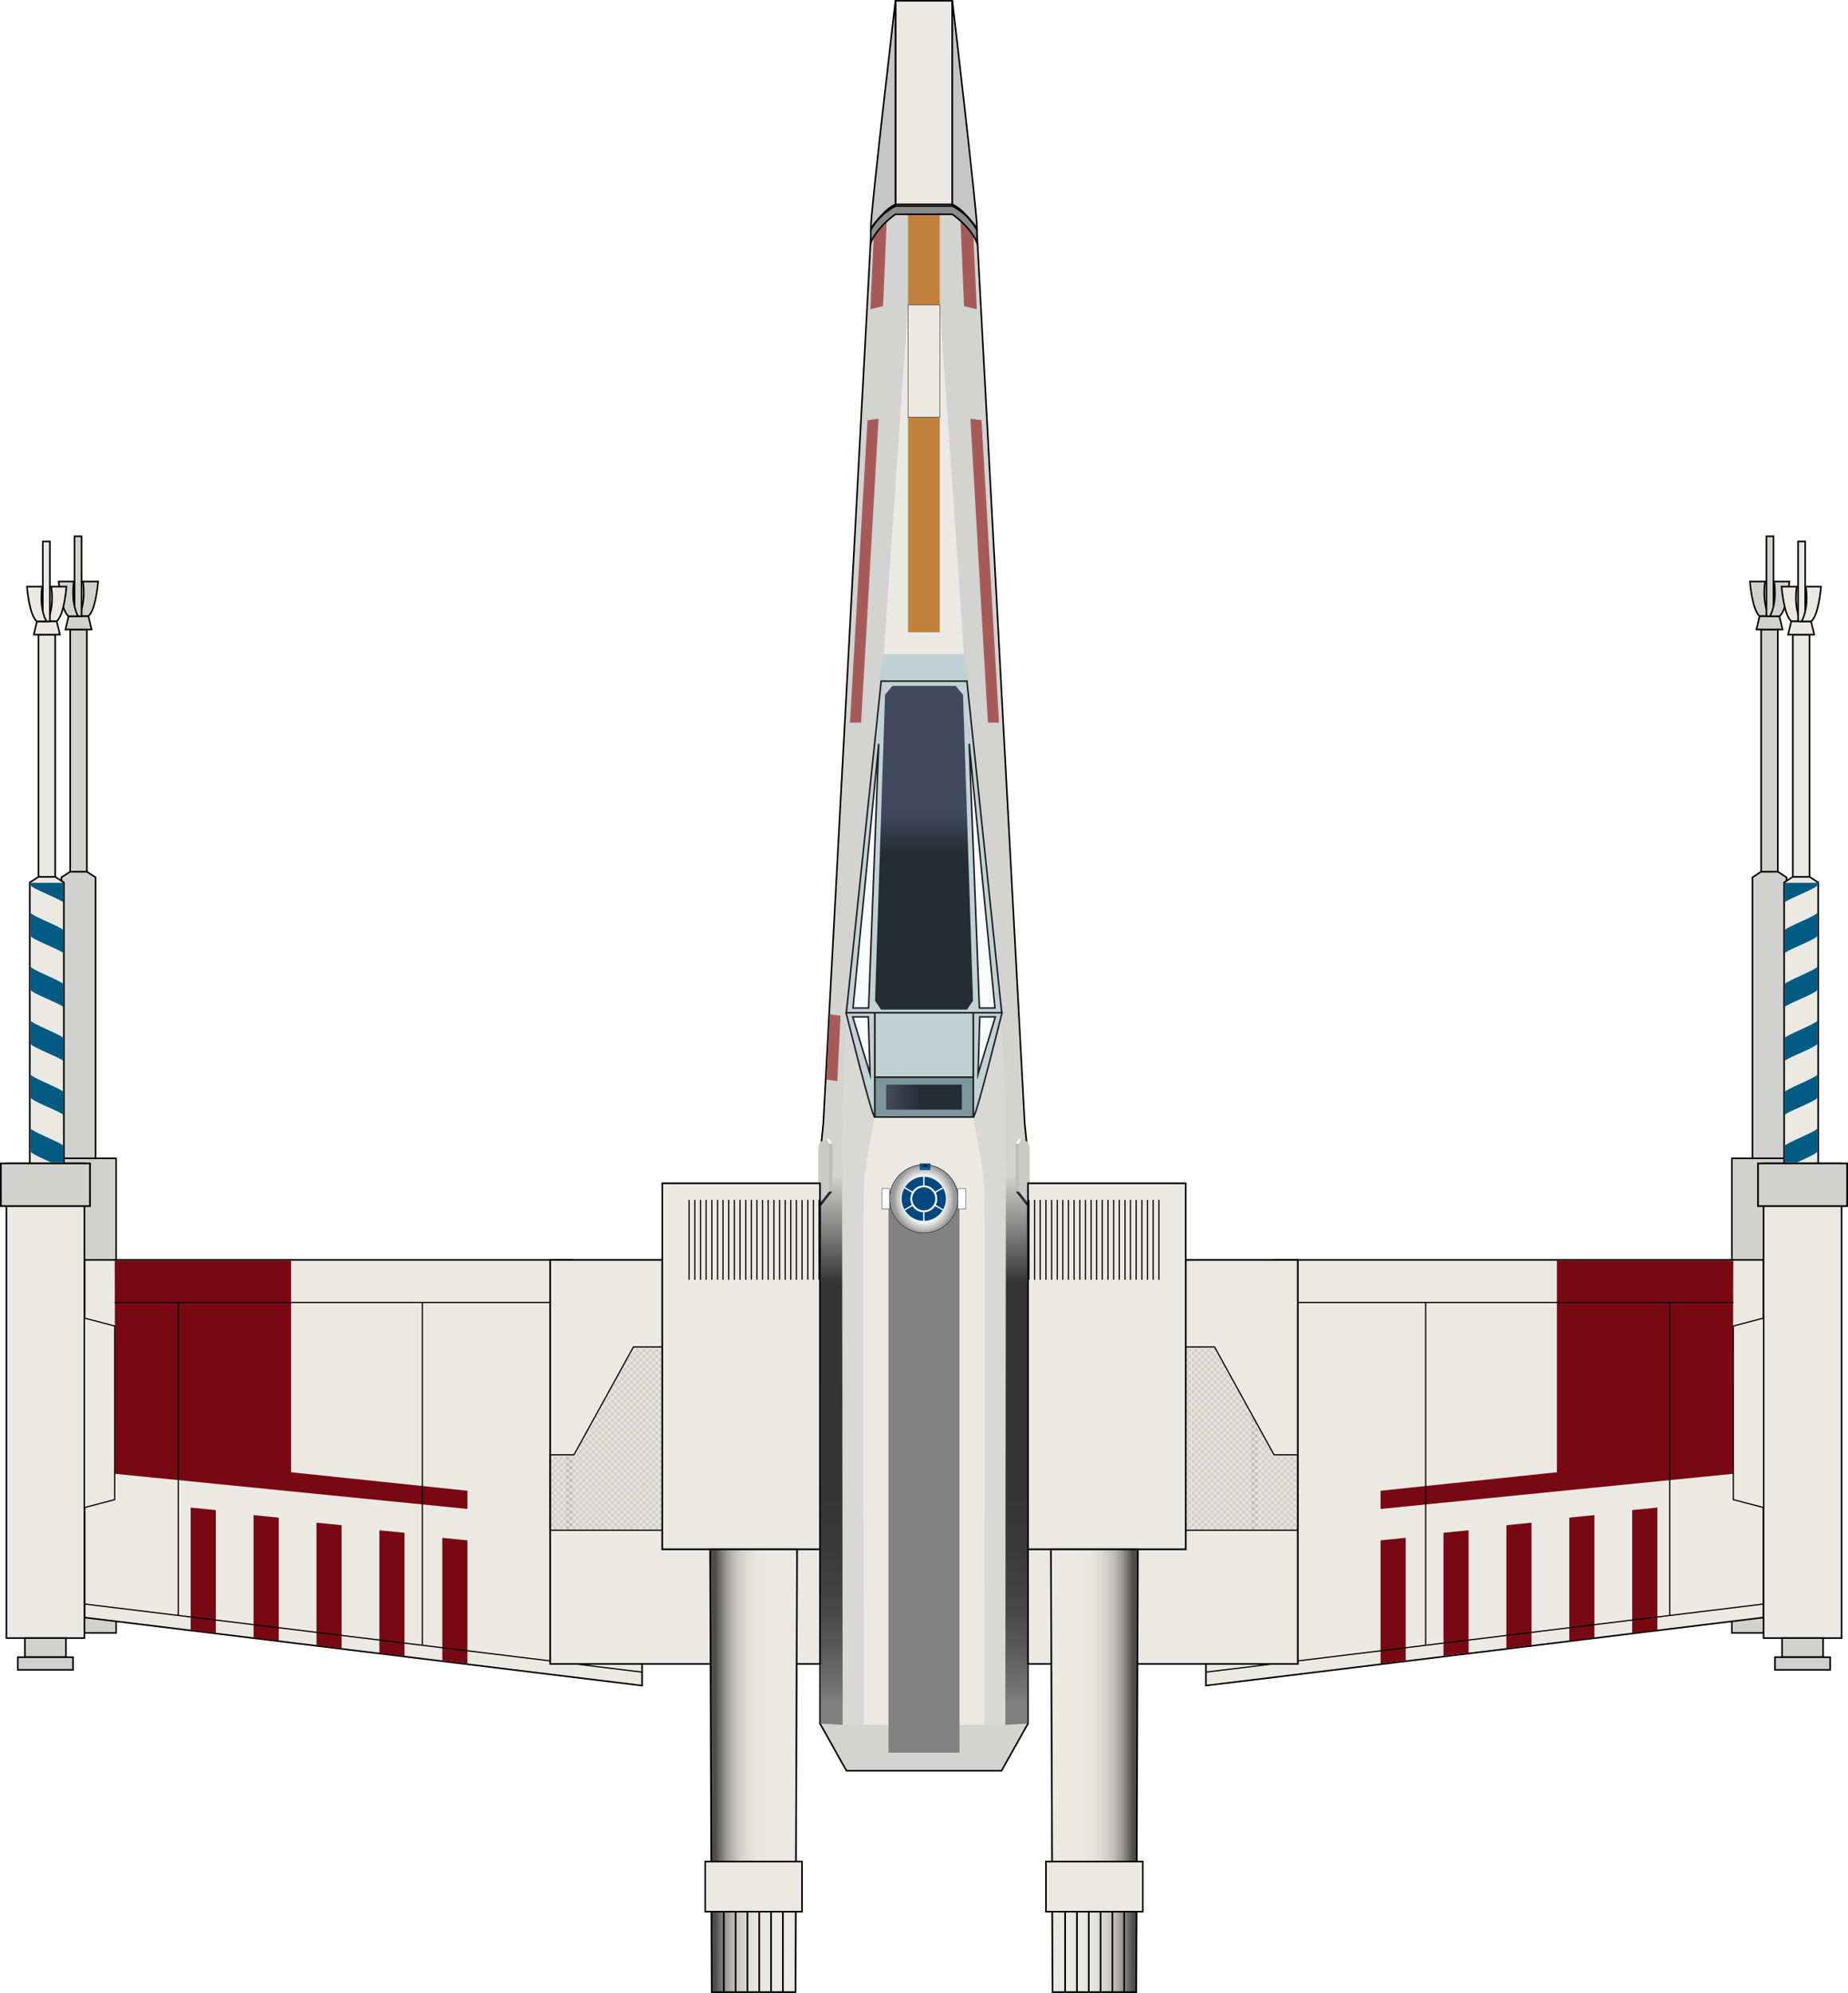 <?xml version="1.0" encoding="UTF-8"?><svg id="Layer_2" xmlns="http://www.w3.org/2000/svg" xmlns:xlink="http://www.w3.org/1999/xlink" viewBox="0 0 1164.89 1256.19"><defs><style>.cls-1{fill:url(#linear-gradient-2);}.cls-2,.cls-3,.cls-4,.cls-5,.cls-6,.cls-7,.cls-8,.cls-9,.cls-10,.cls-11,.cls-12,.cls-13,.cls-14,.cls-15,.cls-16,.cls-17,.cls-18,.cls-19,.cls-20,.cls-21,.cls-22{stroke-miterlimit:10;}.cls-2,.cls-3,.cls-5,.cls-6,.cls-7,.cls-8,.cls-9,.cls-10,.cls-11,.cls-12,.cls-13,.cls-14,.cls-15,.cls-16,.cls-18,.cls-19,.cls-21,.cls-22{stroke:#000;}.cls-2,.cls-3,.cls-5,.cls-8,.cls-12,.cls-23,.cls-18,.cls-22{fill:#eae9e4;}.cls-2,.cls-19{stroke-width:.74px;}.cls-3,.cls-7,.cls-15{stroke-width:1.06px;}.cls-24{fill:#f4f4f4;}.cls-4{fill:#f7fcfc;}.cls-4,.cls-25,.cls-17,.cls-20{stroke:#231f20;}.cls-4,.cls-17,.cls-20{stroke-width:.98px;}.cls-26{fill:#025b83;}.cls-5,.cls-10{stroke-width:.75px;}.cls-6{fill:#8c8c8c;filter:url(#drop-shadow-1);}.cls-7{fill:url(#linear-gradient-6);}.cls-8{stroke-width:1.05px;}.cls-9{stroke-width:1.07px;}.cls-9,.cls-13{fill:#d1d1cf;}.cls-27{fill:#c9c9c7;}.cls-10,.cls-25,.cls-28{fill:none;}.cls-29{fill:#282828;}.cls-30{fill:#780912;}.cls-31{fill:#828282;}.cls-11{fill:#c6c6c6;}.cls-12{stroke-width:1.05px;}.cls-14{fill:#d3d3d1;}.cls-25{stroke-dasharray:0 0 2 2;stroke-width:.3px;}.cls-15{fill:url(#linear-gradient-7);}.cls-32{fill:#0064a8;}.cls-33{fill:url(#linear-gradient-5);}.cls-34{fill:#bcbcbc;}.cls-35{fill:#a75b59;}.cls-36,.cls-20{fill:#c1d2d6;}.cls-16{fill:#fff;stroke-width:.21px;}.cls-17{fill:#7b979b;}.cls-37{fill:url(#linear-gradient-3);}.cls-38{fill:url(#linear-gradient);}.cls-39{fill:#014780;}.cls-19{fill:url(#USGS_19_Land_Inundation);}.cls-40{fill:#d8d8d6;}.cls-41{fill:url(#linear-gradient-4);}.cls-21{fill:url(#radial-gradient);stroke-width:.23px;}.cls-22{stroke-width:.25px;}.cls-42{fill:#c1813c;}</style><filter id="drop-shadow-1" filterUnits="userSpaceOnUse"><feOffset dx="0" dy="1"/><feGaussianBlur result="blur" stdDeviation="1"/><feFlood flood-color="#000" flood-opacity=".75"/><feComposite in2="blur" operator="in"/><feComposite in="SourceGraphic"/></filter><radialGradient id="radial-gradient" cx="582.04" cy="755.83" fx="582.04" fy="755.83" r="23.68" gradientTransform="translate(1241.63 158.44) rotate(88.68) scale(1 .89)" gradientUnits="userSpaceOnUse"><stop offset=".6" stop-color="#fff"/><stop offset=".69" stop-color="#dfdfdf"/><stop offset=".75" stop-color="#cdcdcd"/><stop offset=".8" stop-color="silver"/><stop offset=".89" stop-color="#a0a0a0"/><stop offset=".91" stop-color="#999"/></radialGradient><linearGradient id="linear-gradient" x1="583.13" y1="733.96" x2="583.13" y2="735.12" gradientUnits="userSpaceOnUse"><stop offset="0" stop-color="#014780"/><stop offset="1" stop-color="#000"/></linearGradient><linearGradient id="linear-gradient-2" x1="582.47" y1="509.46" x2="582.47" y2="572.96" gradientUnits="userSpaceOnUse"><stop offset=".04" stop-color="#42495e"/><stop offset=".45" stop-color="#242e32"/></linearGradient><linearGradient id="linear-gradient-3" x1="558.62" y1="691.55" x2="606.32" y2="691.55" xlink:href="#linear-gradient-2"/><linearGradient id="linear-gradient-4" x1="524.32" y1="1085.77" x2="524.32" y2="712.15" gradientUnits="userSpaceOnUse"><stop offset=".03" stop-color="gray"/><stop offset=".07" stop-color="#6e6e6e"/><stop offset=".13" stop-color="#585858"/><stop offset=".19" stop-color="#474747"/><stop offset=".28" stop-color="#3b3b3b"/><stop offset=".4" stop-color="#343434"/><stop offset=".74" stop-color="#333"/><stop offset=".79" stop-color="#5f5f5f"/><stop offset=".92" stop-color="#cfcfcd"/><stop offset=".92" stop-color="#d3d3d1"/></linearGradient><linearGradient id="linear-gradient-5" x1="3490.41" y1="1085.77" x2="3490.41" y2="712.15" gradientTransform="translate(4130.99) rotate(-180) scale(1 -1)" xlink:href="#linear-gradient-4"/><linearGradient id="linear-gradient-6" x1="447.66" y1="1116.13" x2="502.43" y2="1116.13" gradientUnits="userSpaceOnUse"><stop offset=".06" stop-color="#4d4d4d"/><stop offset=".08" stop-color="#5b5b5a"/><stop offset=".14" stop-color="#81807f"/><stop offset=".2" stop-color="#a1a19e"/><stop offset=".27" stop-color="#bcbbb7"/><stop offset=".35" stop-color="#d0cfcb"/><stop offset=".44" stop-color="#deded9"/><stop offset=".54" stop-color="#e7e6e1"/><stop offset=".71" stop-color="#eae9e4"/></linearGradient><pattern id="USGS_19_Land_Inundation" x="0" y="0" width="72" height="72" patternTransform="translate(-1513.25 -1775.92)" patternUnits="userSpaceOnUse" viewBox="0 0 72 72"><g><rect class="cls-28" width="72" height="72"/><g><line class="cls-25" x1="70.26" y1="71" x2="143.7" y2="71"/><line class="cls-25" x1="70.26" y1="67" x2="143.7" y2="67"/><line class="cls-25" x1="70.26" y1="63" x2="143.7" y2="63"/><line class="cls-25" x1="70.26" y1="59" x2="143.7" y2="59"/><line class="cls-25" x1="70.26" y1="55" x2="143.7" y2="55"/><line class="cls-25" x1="70.26" y1="51" x2="143.7" y2="51"/><line class="cls-25" x1="70.26" y1="47" x2="143.7" y2="47"/><line class="cls-25" x1="70.26" y1="43" x2="143.7" y2="43"/><line class="cls-25" x1="70.26" y1="39" x2="143.7" y2="39"/><line class="cls-25" x1="70.26" y1="35" x2="143.7" y2="35"/><line class="cls-25" x1="70.26" y1="31" x2="143.7" y2="31"/><line class="cls-25" x1="70.26" y1="27" x2="143.7" y2="27"/><line class="cls-25" x1="70.26" y1="23" x2="143.7" y2="23"/><line class="cls-25" x1="70.26" y1="19" x2="143.7" y2="19"/><line class="cls-25" x1="70.26" y1="15" x2="143.7" y2="15"/><line class="cls-25" x1="70.26" y1="11" x2="143.7" y2="11"/><line class="cls-25" x1="70.26" y1="7" x2="143.7" y2="7"/><line class="cls-25" x1="70.26" y1="3" x2="143.7" y2="3"/></g><g><line class="cls-25" x1="-1.74" y1="71" x2="71.7" y2="71"/><line class="cls-25" x1="-1.74" y1="67" x2="71.7" y2="67"/><line class="cls-25" x1="-1.74" y1="63" x2="71.7" y2="63"/><line class="cls-25" x1="-1.74" y1="59" x2="71.7" y2="59"/><line class="cls-25" x1="-1.74" y1="55" x2="71.7" y2="55"/><line class="cls-25" x1="-1.74" y1="51" x2="71.7" y2="51"/><line class="cls-25" x1="-1.74" y1="47" x2="71.7" y2="47"/><line class="cls-25" x1="-1.74" y1="43" x2="71.7" y2="43"/><line class="cls-25" x1="-1.74" y1="39" x2="71.7" y2="39"/><line class="cls-25" x1="-1.74" y1="35" x2="71.7" y2="35"/><line class="cls-25" x1="-1.74" y1="31" x2="71.7" y2="31"/><line class="cls-25" x1="-1.74" y1="27" x2="71.7" y2="27"/><line class="cls-25" x1="-1.74" y1="23" x2="71.7" y2="23"/><line class="cls-25" x1="-1.74" y1="19" x2="71.7" y2="19"/><line class="cls-25" x1="-1.74" y1="15" x2="71.7" y2="15"/><line class="cls-25" x1="-1.74" y1="11" x2="71.7" y2="11"/><line class="cls-25" x1="-1.74" y1="7" x2="71.7" y2="7"/><line class="cls-25" x1="-1.74" y1="3" x2="71.7" y2="3"/><line class="cls-25" x1=".3" y1="69" x2="73.74" y2="69"/><line class="cls-25" x1=".3" y1="65" x2="73.74" y2="65"/><line class="cls-25" x1=".3" y1="61" x2="73.74" y2="61"/><line class="cls-25" x1=".3" y1="57" x2="73.74" y2="57"/><line class="cls-25" x1=".3" y1="53" x2="73.74" y2="53"/><line class="cls-25" x1=".3" y1="49" x2="73.74" y2="49"/><line class="cls-25" x1=".3" y1="45" x2="73.74" y2="45"/><line class="cls-25" x1=".3" y1="41" x2="73.74" y2="41"/><line class="cls-25" x1=".3" y1="37" x2="73.74" y2="37"/><line class="cls-25" x1=".3" y1="33" x2="73.74" y2="33"/><line class="cls-25" x1=".3" y1="29" x2="73.74" y2="29"/><line class="cls-25" x1=".3" y1="25" x2="73.74" y2="25"/><line class="cls-25" x1=".3" y1="21" x2="73.74" y2="21"/><line class="cls-25" x1=".3" y1="17" x2="73.74" y2="17"/><line class="cls-25" x1=".3" y1="13" x2="73.74" y2="13"/><line class="cls-25" x1=".3" y1="9" x2="73.74" y2="9"/><line class="cls-25" x1=".3" y1="5" x2="73.74" y2="5"/><line class="cls-25" x1=".3" y1="1" x2="73.74" y2="1"/></g><g><line class="cls-25" x1="-71.7" y1="69" x2="1.74" y2="69"/><line class="cls-25" x1="-71.7" y1="65" x2="1.74" y2="65"/><line class="cls-25" x1="-71.7" y1="61" x2="1.74" y2="61"/><line class="cls-25" x1="-71.7" y1="57" x2="1.74" y2="57"/><line class="cls-25" x1="-71.7" y1="53" x2="1.74" y2="53"/><line class="cls-25" x1="-71.7" y1="49" x2="1.74" y2="49"/><line class="cls-25" x1="-71.7" y1="45" x2="1.74" y2="45"/><line class="cls-25" x1="-71.7" y1="41" x2="1.74" y2="41"/><line class="cls-25" x1="-71.7" y1="37" x2="1.74" y2="37"/><line class="cls-25" x1="-71.7" y1="33" x2="1.74" y2="33"/><line class="cls-25" x1="-71.7" y1="29" x2="1.74" y2="29"/><line class="cls-25" x1="-71.7" y1="25" x2="1.74" y2="25"/><line class="cls-25" x1="-71.7" y1="21" x2="1.74" y2="21"/><line class="cls-25" x1="-71.7" y1="17" x2="1.74" y2="17"/><line class="cls-25" x1="-71.7" y1="13" x2="1.74" y2="13"/><line class="cls-25" x1="-71.7" y1="9" x2="1.74" y2="9"/><line class="cls-25" x1="-71.7" y1="5" x2="1.74" y2="5"/><line class="cls-25" x1="-71.7" y1="1" x2="1.74" y2="1"/></g></g></pattern><linearGradient id="linear-gradient-7" x1="2884.13" y1="1116.13" x2="2938.9" y2="1116.13" gradientTransform="translate(3601.36) rotate(-180) scale(1 -1)" xlink:href="#linear-gradient-6"/></defs><g id="Layer_1-2"><path class="cls-14" d="M516.96,1086.52v-358.02l2-20.35,30-559.06c3.12-9.13,15.57-18.05,15.57-18.05h35.83s11.35,7.47,15.57,18.05l30,559.06,2,20.35v358.02l-16.61,29.61h-97.74l-16.61-29.61Z"/><rect class="cls-18" x="564.46" y=".5" width="35.83" height="128.34"/><path class="cls-11" d="M600.3,.5s15.57,132.55,15.57,143.55c0,0-8.32-12.21-15.57-15.2V.5Z"/><path class="cls-11" d="M564.46,.5s-15.57,132.55-15.57,143.55c0,0,8.32-12.21,15.57-15.2V.5Z"/><polygon class="cls-36" points="554.08 429.33 610.68 429.33 607.68 412.23 557.08 412.23 554.08 429.33"/><polygon class="cls-35" points="535.8 455.46 546.8 264.89 553.8 263.89 542.8 455.46 535.8 455.46"/><polygon class="cls-35" points="520.88 680.45 523.09 639.33 529.84 640.16 527.81 681.44 520.88 680.45"/><polygon class="cls-35" points="629.71 455.46 618.71 264.89 611.71 263.89 622.71 455.46 629.71 455.46"/><polygon class="cls-35" points="615.72 194.94 613.4 145.6 605.37 136.71 607.68 192.94 615.72 194.94"/><polygon class="cls-35" points="548.63 194.94 550.94 145.6 558.98 136.71 556.67 192.94 548.63 194.94"/><rect class="cls-42" x="572.38" y="133.63" width="20" height="58.48"/><path class="cls-6" d="M615.86,144.05c-6.08-11-15.57-15.2-15.57-15.2h-35.83s-10.21,4.96-15.57,15.2v8.05c4.01-10.26,15.57-18.05,15.57-18.05h35.83s11.57,7.76,15.57,18.05v-8.05Z"/><polygon class="cls-23" points="557.08 412.23 607.68 412.23 592.38 192.11 572.38 192.11 557.08 412.23"/><rect class="cls-42" x="572.38" y="262.89" width="20" height="135.65"/><path class="cls-40" d="M533.11,638.36s-.96,41.42-1.96,55.67c-.91,12.9,0,393.15,0,393.15h102.58s.97-379.68,0-393.15c-1.03-14.26-2.65-55.67-2.65-55.67h-97.97Z"/><rect class="cls-22" x="572.38" y="192.11" width="20" height="70.78"/><path class="cls-23" d="M551.24,704.64s-6.05,31.21-6.79,41.76c-.67,9.56,0,340.77,0,340.77h75.97s.72-330.8,0-340.77c-.76-10.56-7-41.76-7-41.76h-62.18Z"/><path class="cls-31" d="M560.06,1104.76v-347.39c0-12.98,10.02-23.5,22.38-23.5h0c12.36,0,22.38,10.52,22.38,23.5v347.39h-44.76Z"/><g><circle class="cls-21" cx="582.32" cy="755.64" r="21.48"/><g><circle class="cls-39" cx="582.32" cy="755.64" r="7.27"/><g><path class="cls-39" d="M590.79,755.64c0,1.4-.34,2.72-.94,3.88l4.73,2.73c1.06-1.97,1.66-4.22,1.66-6.61s-.6-4.63-1.66-6.6l-4.73,2.73c.6,1.16,.93,2.48,.93,3.87Z"/><path class="cls-39" d="M582.73,747.18c2.81,.14,5.27,1.65,6.71,3.88l4.73-2.73c-2.39-3.86-6.6-6.46-11.43-6.6v5.46Z"/><path class="cls-39" d="M573.85,755.64c0-1.4,.34-2.72,.94-3.88l-4.73-2.73c-1.06,1.97-1.67,4.22-1.67,6.61s.6,4.63,1.66,6.6l4.73-2.73c-.6-1.16-.93-2.47-.93-3.87Z"/><path class="cls-39" d="M575.2,751.05c1.44-2.23,3.89-3.73,6.71-3.87v-5.46c-4.83,.14-9.05,2.74-11.43,6.59l4.73,2.73Z"/><path class="cls-39" d="M589.44,760.23c-1.44,2.23-3.89,3.73-6.71,3.87v5.46c4.83-.14,9.05-2.74,11.44-6.6l-4.73-2.73Z"/><path class="cls-39" d="M581.9,764.1c-2.82-.14-5.27-1.65-6.71-3.88l-4.73,2.73c2.38,3.86,6.6,6.46,11.43,6.61v-5.46Z"/></g></g><rect class="cls-16" x="555.91" y="749.22" width="4.92" height="12.86"/><rect class="cls-16" x="603.8" y="749.22" width="4.92" height="12.86"/><rect class="cls-32" x="579.78" y="736.15" width="6.71" height="1.42"/><rect class="cls-39" x="579.78" y="733.35" width="6.71" height="2.8"/><ellipse class="cls-38" cx="583.13" cy="734.75" rx="1.26" ry=".7"/></g><g><g><polygon class="cls-20" points="555.45 429.33 609.49 429.33 631.45 638.36 533.48 638.36 555.45 429.33"/><polygon class="cls-1" points="562.5 432.33 602.44 432.33 607.06 437.96 613.35 630.73 609.62 636.36 555.31 636.36 551.59 630.73 557.88 437.96 562.5 432.33"/><polygon class="cls-4" points="537.69 635.36 547.51 635.36 553.91 468.84 537.69 635.36"/><polygon class="cls-4" points="627.18 635.36 617.36 635.36 610.95 468.84 627.18 635.36"/></g><g><g><rect class="cls-20" x="551.38" y="638.36" width="62.18" height="40.66"/><g><rect class="cls-17" x="551.38" y="679.01" width="62.18" height="25.07"/><rect class="cls-37" x="558.62" y="683.65" width="47.7" height="15.79"/></g></g><g><path class="cls-20" d="M533.32,638.36h18.06v65.73c-1.8-.03-18.06-65.73-18.06-65.73Z"/><polygon class="cls-4" points="537.52 640.96 547.34 640.96 548.41 676.95 537.52 640.96"/></g><g><path class="cls-20" d="M631.62,638.36h-18.06s0,65.73,0,65.73c1.8-.03,18.06-65.73,18.06-65.73Z"/><polygon class="cls-4" points="627.41 640.96 617.59 640.96 616.52 676.95 627.41 640.96"/></g></g></g><g><polygon class="cls-41" points="517.47 736.15 530.83 736.15 531.16 1087.17 517.47 1086.46 517.47 736.15"/><g><polygon class="cls-27" points="515.9 759.63 515.9 722.92 516.87 719.89 520.88 717.89 522.67 720.89 522.67 751.05 515.9 759.63"/><polygon class="cls-24" points="520.88 717.89 522.67 720.89 524.64 720.89 522.77 717.89 520.88 717.89"/><rect class="cls-34" x="522.67" y="720.89" width="1.96" height="30.15"/><polygon class="cls-29" points="517.9 759.63 524.64 751.05 522.67 751.05 515.9 759.63 517.9 759.63"/></g></g><g><polygon class="cls-33" points="647.42 736.15 634.06 736.15 633.73 1087.17 647.42 1086.46 647.42 736.15"/><g><polygon class="cls-27" points="648.99 759.63 648.99 722.92 648.02 719.89 644.01 717.89 642.22 720.89 642.22 751.05 648.99 759.63"/><polygon class="cls-24" points="644.01 717.89 642.22 720.89 640.26 720.89 642.12 717.89 644.01 717.89"/><rect class="cls-34" x="640.26" y="720.89" width="1.96" height="30.15"/><polygon class="cls-29" points="646.99 759.63 640.26 751.05 642.22 751.05 648.99 759.63 646.99 759.63"/></g></g><g><rect class="cls-8" x="417.46" y="745.84" width="99.43" height="230.76"/><g><path class="cls-13" d="M49.62,388.42c4.95-9.5,2.63-21.91,2.63-21.91h9.6s-1.47,18.58-6.29,21.91h-5.95Z"/><rect class="cls-13" x="24" y="730.09" width="49.19" height="299.18"/><polygon class="cls-13" points="38.76 730.09 60.23 730.09 60.23 552.99 54.74 549.42 44.25 549.42 38.76 552.99 38.76 730.09"/><rect class="cls-13" x="44.25" y="396.77" width="10.5" height="152.65"/><polygon class="cls-13" points="43.25 388.42 55.74 388.42 57.74 396.77 41.25 396.77 43.25 388.42"/><rect class="cls-13" x="46.96" y="338.04" width="4.47" height="50.39"/><path class="cls-13" d="M49.2,388.42c-4.95-9.5-2.63-21.91-2.63-21.91h-9.6s1.47,18.58,6.29,21.91h5.95Z"/></g><polygon class="cls-18" points="361.8 794.14 53.23 794.14 53.23 1019.53 404.73 1062.46 404.73 1048.82 361.8 1048.82 361.8 794.14"/><polygon class="cls-30" points="72.72 928.99 294.64 951.11 294.64 939.64 183.5 927.99 183.5 794.59 72.3 794.59 72.72 928.99"/><g><path class="cls-18" d="M29.66,391.66c4.95-9.5,2.63-21.91,2.63-21.91h9.6s-1.47,18.58-6.29,21.91h-5.95Z"/><rect class="cls-18" x="4.03" y="733.32" width="49.19" height="299.18"/><polygon class="cls-18" points="18.79 733.32 40.26 733.32 40.26 556.23 34.77 552.65 24.28 552.65 18.79 556.23 18.79 733.32"/><rect class="cls-18" x="24.28" y="400" width="10.5" height="152.65"/><polygon class="cls-18" points="23.28 391.66 35.77 391.66 37.77 400 21.28 400 23.28 391.66"/><rect class="cls-18" x="26.99" y="341.27" width="4.47" height="50.39"/><path class="cls-18" d="M29.23,391.66c-4.95-9.5-2.63-21.91-2.63-21.91h-9.6s1.47,18.58,6.29,21.91h5.95Z"/></g><polygon class="cls-30" points="294.64 970.9 278.81 969.32 278.81 1046.62 294.64 1048.53 294.64 970.9"/><polygon class="cls-30" points="254.99 966.13 239.16 964.55 239.16 1041.85 254.99 1043.76 254.99 966.13"/><polygon class="cls-30" points="215.34 961.36 199.51 959.78 199.51 1037.08 215.34 1038.99 215.34 961.36"/><polygon class="cls-30" points="175.69 956.59 159.85 955.01 159.85 1032.31 175.69 1034.22 175.69 956.59"/><polygon class="cls-30" points="136.03 951.82 120.2 950.24 120.2 1027.54 136.03 1029.45 136.03 951.82"/><rect class="cls-9" x=".53" y="733.32" width="56.19" height="26.9"/><rect class="cls-13" x="15.7" y="1032.5" width="25.87" height="12.05"/><rect class="cls-13" x="11.25" y="1044.55" width="34.76" height="7.97"/><path class="cls-26" d="M19.25,575.28c1.05,2.19,20.07,9.3,20.53,11v14.52c-.35-1.62-20.15-8.76-20.53-11v-14.52Z"/><path class="cls-26" d="M39.78,556.48v12.35c-.35-1.62-20.15-8.76-20.53-11v-1.35h20.53Z"/><path class="cls-26" d="M19.26,609.27c1.05,2.19,20.07,9.3,20.53,11v14.52c-.35-1.62-20.15-8.76-20.53-11v-14.52Z"/><path class="cls-26" d="M19.27,643.26c1.05,2.19,20.07,9.3,20.53,11v14.52c-.35-1.62-20.15-8.76-20.53-11v-14.52Z"/><path class="cls-26" d="M19.27,677.25c1.05,2.19,20.07,9.3,20.53,11v14.52c-.35-1.62-20.15-8.76-20.53-11v-14.52Z"/><path class="cls-26" d="M32.44,732.78c-5.8-2.61-12.93-5.69-13.16-7.03v-14.52c1.05,2.19,20.07,9.3,20.53,11v10.55h-7.37Z"/><g><line class="cls-2" x1="498.44" y1="756.29" x2="498.44" y2="806.66"/><line class="cls-2" x1="502.01" y1="756.29" x2="502.01" y2="806.66"/><line class="cls-2" x1="505.59" y1="756.29" x2="505.59" y2="806.66"/><line class="cls-2" x1="509.17" y1="756.29" x2="509.17" y2="806.66"/><line class="cls-2" x1="512.75" y1="756.29" x2="512.75" y2="806.66"/><line class="cls-2" x1="516.32" y1="756.29" x2="516.32" y2="806.66"/></g><g><line class="cls-2" x1="477.09" y1="756.29" x2="477.09" y2="806.66"/><line class="cls-2" x1="480.67" y1="756.29" x2="480.67" y2="806.66"/><line class="cls-2" x1="484.25" y1="756.29" x2="484.25" y2="806.66"/><line class="cls-2" x1="487.82" y1="756.29" x2="487.82" y2="806.66"/><line class="cls-2" x1="491.4" y1="756.29" x2="491.4" y2="806.66"/><line class="cls-2" x1="494.98" y1="756.29" x2="494.98" y2="806.66"/></g><g><line class="cls-2" x1="455.75" y1="756.29" x2="455.75" y2="806.66"/><line class="cls-2" x1="459.32" y1="756.29" x2="459.32" y2="806.66"/><line class="cls-2" x1="462.9" y1="756.29" x2="462.9" y2="806.66"/><line class="cls-2" x1="466.48" y1="756.29" x2="466.48" y2="806.66"/><line class="cls-2" x1="470.06" y1="756.29" x2="470.06" y2="806.66"/><line class="cls-2" x1="473.63" y1="756.29" x2="473.63" y2="806.66"/></g><g><line class="cls-2" x1="434.4" y1="756.29" x2="434.4" y2="806.66"/><line class="cls-2" x1="437.98" y1="756.29" x2="437.98" y2="806.66"/><line class="cls-2" x1="441.56" y1="756.29" x2="441.56" y2="806.66"/><line class="cls-2" x1="445.13" y1="756.29" x2="445.13" y2="806.66"/><line class="cls-2" x1="448.71" y1="756.29" x2="448.71" y2="806.66"/><line class="cls-2" x1="452.29" y1="756.29" x2="452.29" y2="806.66"/></g><polygon class="cls-5" points="53.23 830.81 72.3 835.81 72.3 945.24 53.23 950.24 53.23 830.81"/><line class="cls-10" x1="404.73" y1="1053.97" x2="53.23" y2="1011.03"/><polygon class="cls-12" points="417.43 794.14 346.8 794.14 346.8 1048.82 516.9 1048.82 516.9 976.6 417.43 976.6 417.43 794.14"/><polygon class="cls-7" points="447.66 976.6 502.43 976.6 501.43 1255.66 448.66 1255.66 447.66 976.6"/><rect class="cls-18" x="444.53" y="1173.37" width="61.03" height="31.6"/><g><line class="cls-3" x1="456.22" y1="1204.97" x2="456.22" y2="1255.66"/><line class="cls-3" x1="463.67" y1="1204.97" x2="463.67" y2="1255.66"/><line class="cls-3" x1="471.13" y1="1204.97" x2="471.13" y2="1255.66"/><line class="cls-3" x1="478.58" y1="1204.97" x2="478.58" y2="1255.66"/><line class="cls-3" x1="486.03" y1="1204.97" x2="486.03" y2="1255.66"/><line class="cls-3" x1="493.49" y1="1204.97" x2="493.49" y2="1255.66"/></g><polygon class="cls-19" points="417.43 964.55 346.8 964.55 346.8 916.97 361.8 916.97 399.28 849 417.43 849 417.43 964.55"/><line class="cls-5" x1="72.3" y1="820.97" x2="346.8" y2="820.97"/><line class="cls-5" x1="266.24" y1="1037.05" x2="266.24" y2="820.97"/><line class="cls-5" x1="112.41" y1="1018.26" x2="112.41" y2="820.97"/></g><g><rect class="cls-8" x="647.99" y="745.84" width="99.43" height="230.76"/><g><path class="cls-13" d="M1115.27,388.42c-4.95-9.5-2.63-21.91-2.63-21.91h-9.6s1.47,18.58,6.29,21.91h5.95Z"/><rect class="cls-13" x="1091.7" y="730.09" width="49.19" height="299.18"/><polygon class="cls-13" points="1126.13 730.09 1104.66 730.09 1104.66 552.99 1110.15 549.42 1120.65 549.42 1126.13 552.99 1126.13 730.09"/><rect class="cls-13" x="1110.15" y="396.77" width="10.5" height="152.65"/><polygon class="cls-13" points="1121.65 388.42 1109.15 388.42 1107.15 396.77 1123.65 396.77 1121.65 388.42"/><rect class="cls-13" x="1113.46" y="338.04" width="4.47" height="50.39"/><path class="cls-13" d="M1115.7,388.42c4.95-9.5,2.63-21.91,2.63-21.91h9.6s-1.47,18.58-6.29,21.91h-5.95Z"/></g><polygon class="cls-18" points="803.09 794.14 1111.66 794.14 1111.66 1019.53 760.16 1062.46 760.16 1048.82 803.09 1048.82 803.09 794.14"/><polygon class="cls-30" points="1092.18 928.99 870.25 951.11 870.25 939.64 981.39 927.99 981.39 794.59 1092.59 794.59 1092.18 928.99"/><g><path class="cls-18" d="M1135.24,391.66c-4.95-9.5-2.63-21.91-2.63-21.91h-9.6s1.47,18.58,6.29,21.91h5.95Z"/><rect class="cls-18" x="1111.66" y="733.32" width="49.19" height="299.18"/><polygon class="cls-18" points="1146.1 733.32 1124.63 733.32 1124.63 556.23 1130.12 552.65 1140.61 552.65 1146.1 556.23 1146.1 733.32"/><rect class="cls-18" x="1130.12" y="400" width="10.5" height="152.65"/><polygon class="cls-18" points="1141.61 391.66 1129.12 391.66 1127.12 400 1143.61 400 1141.61 391.66"/><rect class="cls-18" x="1133.43" y="341.27" width="4.47" height="50.39"/><path class="cls-18" d="M1135.66,391.66c4.95-9.5,2.63-21.91,2.63-21.91h9.6s-1.47,18.58-6.29,21.91h-5.95Z"/></g><polygon class="cls-30" points="870.25 970.9 886.08 969.32 886.08 1046.62 870.25 1048.53 870.25 970.9"/><polygon class="cls-30" points="909.9 966.13 925.73 964.55 925.73 1041.85 909.9 1043.76 909.9 966.13"/><polygon class="cls-30" points="949.55 961.36 965.39 959.78 965.39 1037.08 949.55 1038.99 949.55 961.36"/><polygon class="cls-30" points="989.21 956.59 1005.04 955.01 1005.04 1032.31 989.21 1034.22 989.21 956.59"/><polygon class="cls-30" points="1028.86 951.82 1044.69 950.24 1044.69 1027.54 1028.86 1029.45 1028.86 951.82"/><rect class="cls-9" x="1108.16" y="733.32" width="56.19" height="26.9"/><rect class="cls-13" x="1123.33" y="1032.5" width="25.87" height="12.05"/><rect class="cls-13" x="1118.88" y="1044.55" width="34.76" height="7.97"/><path class="cls-26" d="M1145.64,575.28c-1.05,2.19-20.07,9.3-20.53,11v14.52c.35-1.62,20.15-8.76,20.53-11v-14.52Z"/><path class="cls-26" d="M1125.11,556.48v12.35c.35-1.62,20.15-8.76,20.53-11v-1.35s-20.53,0-20.53,0Z"/><path class="cls-26" d="M1145.63,609.27c-1.05,2.19-20.07,9.3-20.53,11v14.52c.35-1.62,20.15-8.76,20.53-11v-14.52Z"/><path class="cls-26" d="M1145.63,643.26c-1.05,2.19-20.07,9.3-20.53,11v14.52c.35-1.62,20.15-8.76,20.53-11v-14.52Z"/><path class="cls-26" d="M1145.62,677.25c-1.05,2.19-20.07,9.3-20.53,11v14.52c.35-1.62,20.15-8.76,20.53-11v-14.52Z"/><path class="cls-26" d="M1132.45,732.78c5.8-2.61,12.93-5.69,13.16-7.03v-14.52c-1.05,2.19-20.07,9.3-20.53,11v10.55s7.37,0,7.37,0Z"/><g><line class="cls-2" x1="666.46" y1="756.29" x2="666.46" y2="806.66"/><line class="cls-2" x1="662.88" y1="756.29" x2="662.88" y2="806.66"/><line class="cls-2" x1="659.3" y1="756.29" x2="659.3" y2="806.66"/><line class="cls-2" x1="655.72" y1="756.29" x2="655.72" y2="806.66"/><line class="cls-2" x1="652.15" y1="756.29" x2="652.15" y2="806.66"/><line class="cls-2" x1="648.57" y1="756.29" x2="648.57" y2="806.66"/></g><g><line class="cls-2" x1="687.8" y1="756.29" x2="687.8" y2="806.66"/><line class="cls-2" x1="684.22" y1="756.29" x2="684.22" y2="806.66"/><line class="cls-2" x1="680.65" y1="756.29" x2="680.65" y2="806.66"/><line class="cls-2" x1="677.07" y1="756.29" x2="677.07" y2="806.66"/><line class="cls-2" x1="673.49" y1="756.29" x2="673.49" y2="806.66"/><line class="cls-2" x1="669.91" y1="756.29" x2="669.91" y2="806.66"/></g><g><line class="cls-2" x1="709.15" y1="756.29" x2="709.15" y2="806.66"/><line class="cls-2" x1="705.57" y1="756.29" x2="705.57" y2="806.66"/><line class="cls-2" x1="701.99" y1="756.29" x2="701.99" y2="806.66"/><line class="cls-2" x1="698.41" y1="756.29" x2="698.41" y2="806.66"/><line class="cls-2" x1="694.84" y1="756.29" x2="694.84" y2="806.66"/><line class="cls-2" x1="691.26" y1="756.29" x2="691.26" y2="806.66"/></g><g><line class="cls-2" x1="730.49" y1="756.29" x2="730.49" y2="806.66"/><line class="cls-2" x1="726.91" y1="756.29" x2="726.91" y2="806.66"/><line class="cls-2" x1="723.34" y1="756.29" x2="723.34" y2="806.66"/><line class="cls-2" x1="719.76" y1="756.29" x2="719.76" y2="806.66"/><line class="cls-2" x1="716.18" y1="756.29" x2="716.18" y2="806.66"/><line class="cls-2" x1="712.6" y1="756.29" x2="712.6" y2="806.66"/></g><polygon class="cls-5" points="1111.66 830.81 1092.59 835.81 1092.59 945.24 1111.66 950.24 1111.66 830.81"/><line class="cls-10" x1="760.16" y1="1053.97" x2="1111.66" y2="1011.03"/><polygon class="cls-12" points="747.46 794.14 818.09 794.14 818.09 1048.82 647.99 1048.82 647.99 976.6 747.46 976.6 747.46 794.14"/><polygon class="cls-15" points="717.23 976.6 662.46 976.6 663.46 1255.66 716.23 1255.66 717.23 976.6"/><rect class="cls-18" x="659.33" y="1173.37" width="61.03" height="31.6"/><g><line class="cls-3" x1="708.67" y1="1204.97" x2="708.67" y2="1255.66"/><line class="cls-3" x1="701.22" y1="1204.97" x2="701.22" y2="1255.66"/><line class="cls-3" x1="693.76" y1="1204.97" x2="693.76" y2="1255.66"/><line class="cls-3" x1="686.31" y1="1204.97" x2="686.31" y2="1255.66"/><line class="cls-3" x1="678.86" y1="1204.97" x2="678.86" y2="1255.66"/><line class="cls-3" x1="671.4" y1="1204.97" x2="671.4" y2="1255.66"/></g><polygon class="cls-19" points="747.46 964.55 818.09 964.55 818.09 916.97 803.09 916.97 765.61 849 747.46 849 747.46 964.55"/><line class="cls-5" x1="1092.59" y1="820.97" x2="818.09" y2="820.97"/><line class="cls-5" x1="898.65" y1="1037.05" x2="898.65" y2="820.97"/><line class="cls-5" x1="1052.49" y1="1018.26" x2="1052.49" y2="820.97"/></g></g></svg>
